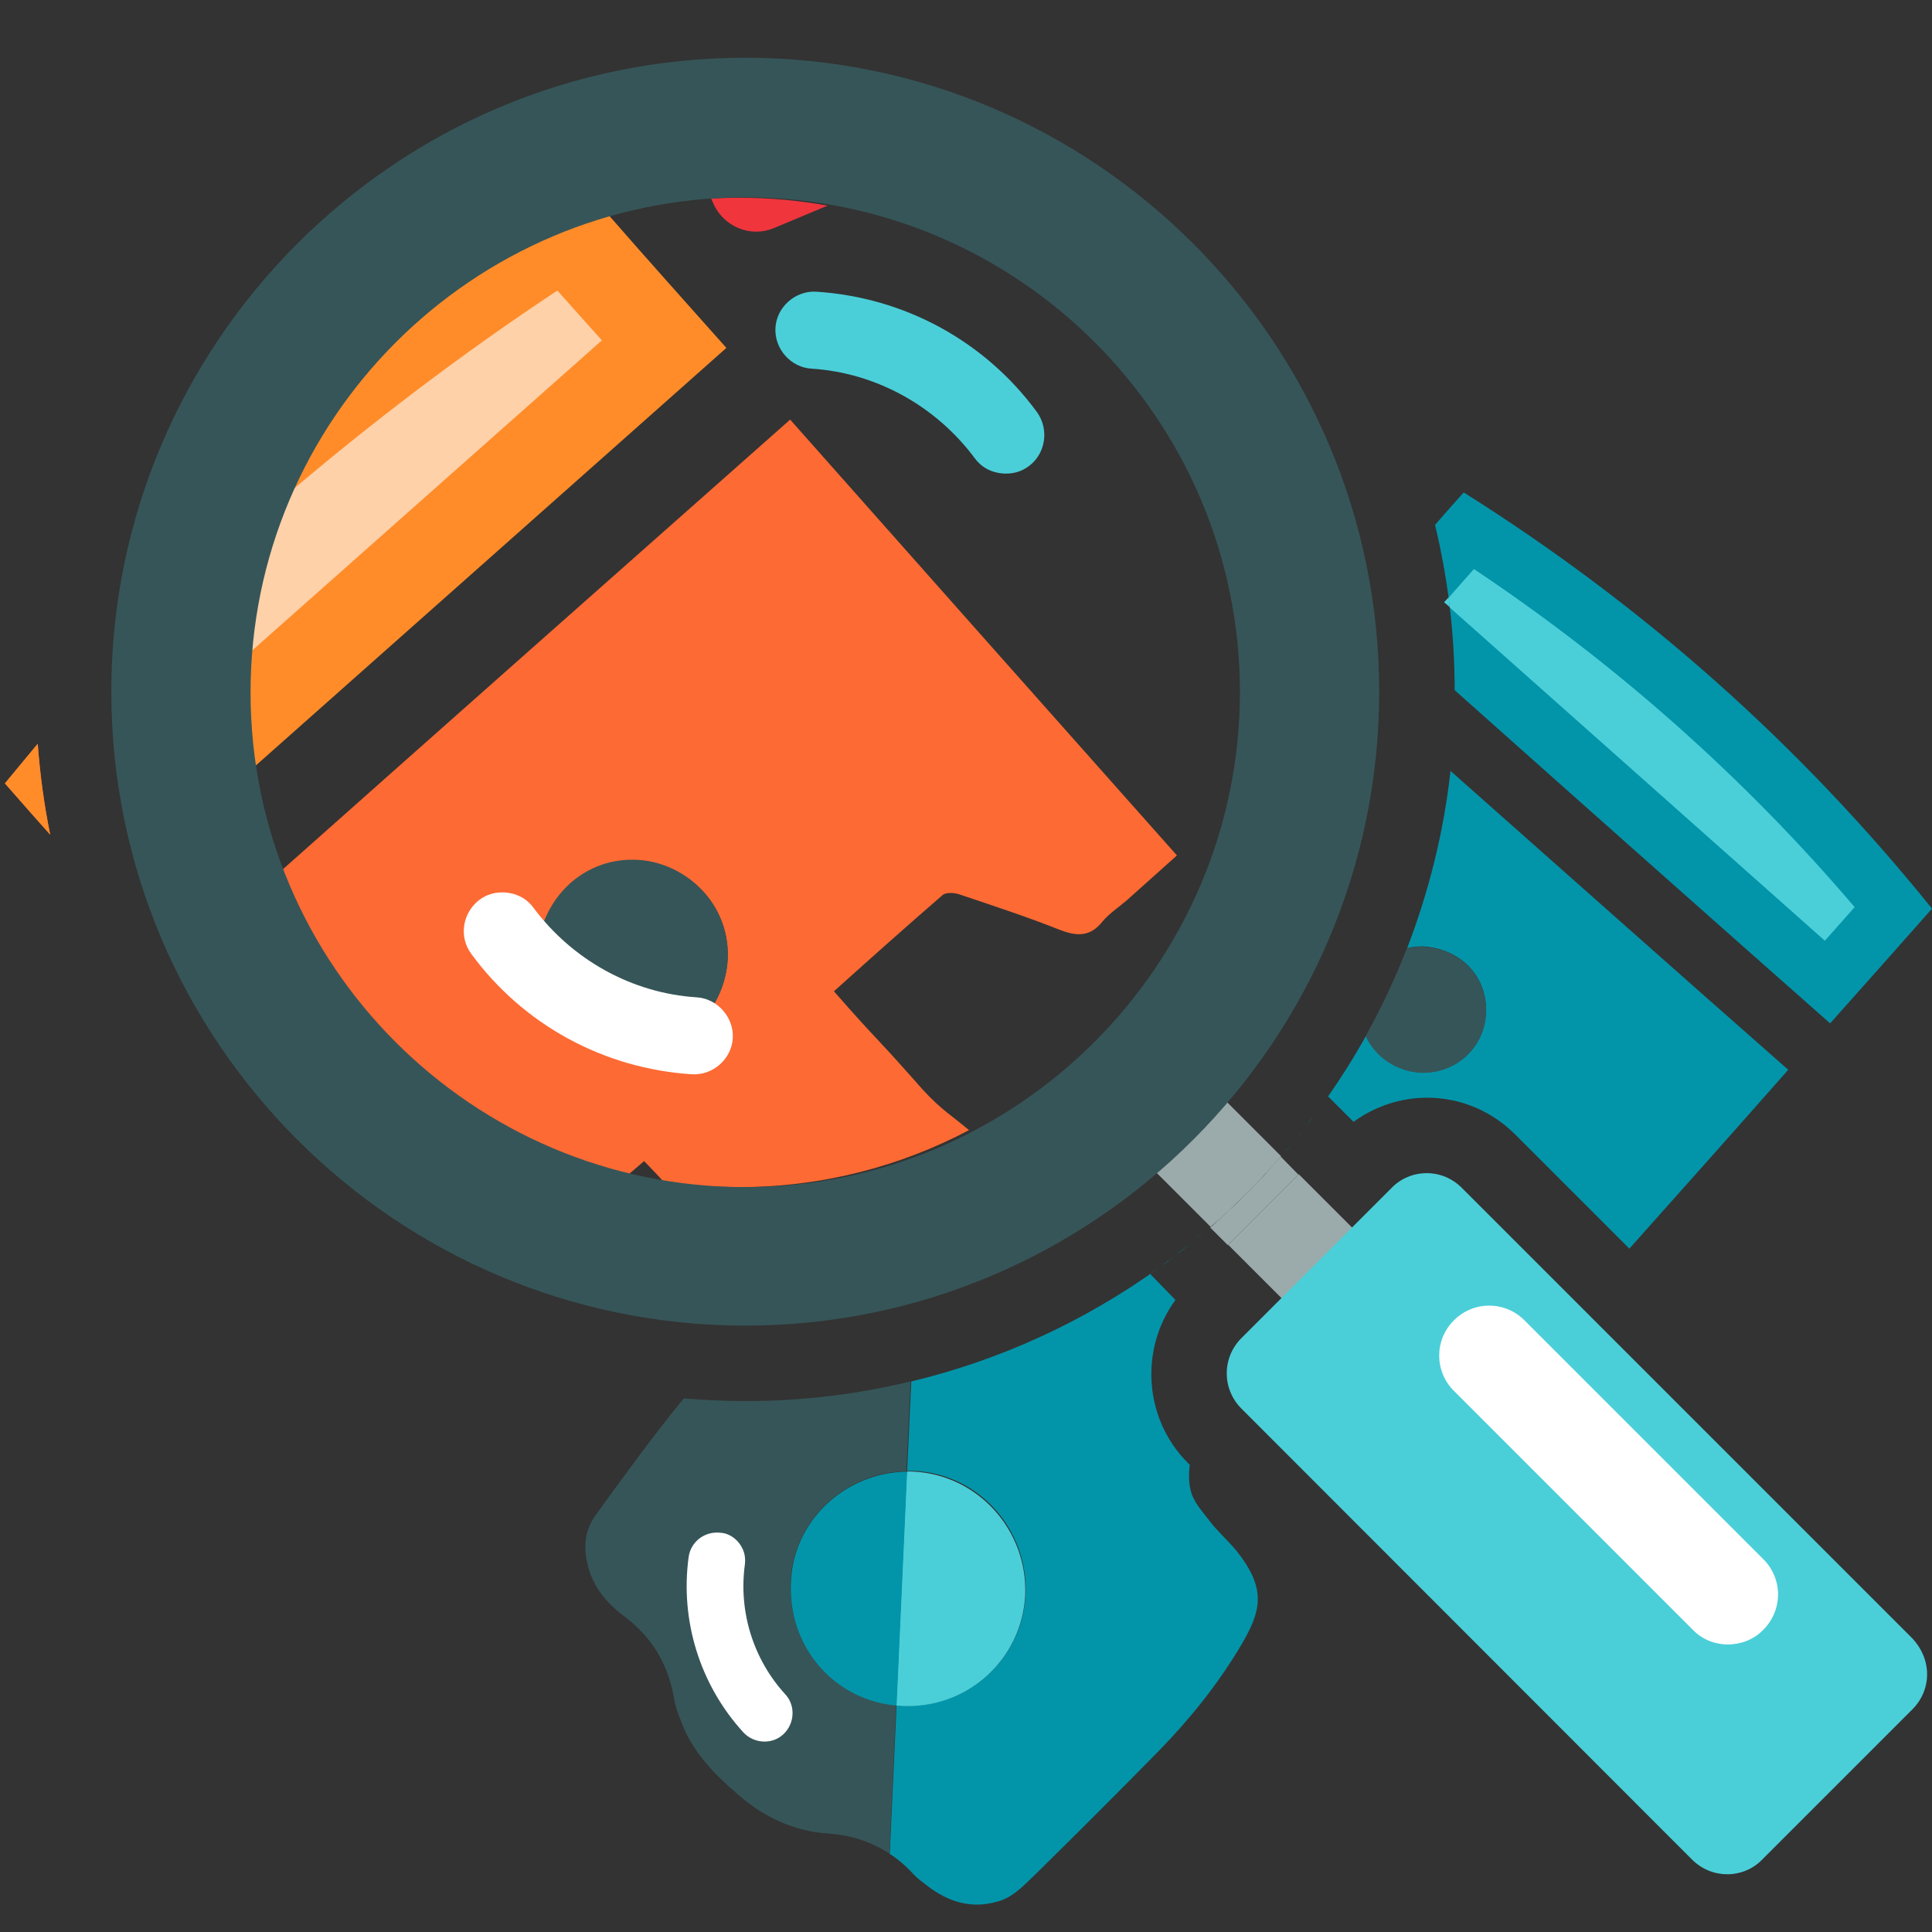 <?xml version="1.0" encoding="utf-8"?>
<!-- Generator: Adobe Illustrator 19.0.0, SVG Export Plug-In . SVG Version: 6.00 Build 0)  -->
<svg version="1.1" id="Layer_1" xmlns="http://www.w3.org/2000/svg" xmlns:xlink="http://www.w3.org/1999/xlink" x="0px" y="0px"
	 viewBox="96 11 512 512" style="enable-background:new 96 11 512 512;" xml:space="preserve">
<rect x="96" y="11" width="512" height="512" fill="#333333" stroke="none"/>
<style type="text/css">
	.st0{display:none;}
	.st1{display:inline;fill:#E6EAEA;}
	.st2{display:inline;fill:#CDD4D5;}
	.st3{display:inline;fill:#9BAAAB;}
	.st4{display:inline;fill:#FFFFFF;}
	.st5{fill:#0295AA;}
	.st6{fill:#365558;}
	.st7{fill:#4ACFD9;}
	.st8{fill:#FD6A33;}
	.st9{fill:#F0353D;}
	.st10{fill:#FFFFFF;}
	.st11{fill:#FF8C29;}
	.st12{fill:#FFD1A9;}
	.st13{fill:#9BAAAB;}
	.st14{fill:#CDD4D5;}
	.st15{fill:#E6EAEA;}
	.st16{fill:#BCD643;}
</style>
<g id="Layer_2">
</g>
<g id="Layer_4" class="st0">
	<path class="st1" d="M1202.4-373.9H709.5c-4.4,0-8,3.6-8,8v485.8c0,4.4,3.6,8,8,8h492.9c4.4,0,8-3.6,8-8v-485.8
		C1210.4-370.3,1206.8-373.9,1202.4-373.9z"/>
	<path class="st2" d="M709.5-373.9c-4.4,0-8,3.6-8,8v485.8c0,4.4,3.6,8,8,8h245.4v-501.8H709.5L709.5-373.9z"/>
	<polygon class="st2" points="747.7,86.3 747.7,82.8 1164.2,82.8 1164.2,-135.3 1111.1,20.9 956,77.7 848.9,-21.3 	"/>
	<polygon class="st3" points="849.5,-24.5 747.7,76.3 747.7,72.8 954.9,72.8 948,69.3 	"/>
	<path class="st4" d="M1159.9-331.3H752c-4.4,0-8,3.6-8,8V77.3c0,4.4,3.6,8,8,8h407.9c4.4,0,8-3.6,8-8v-400.6
		C1167.9-327.7,1164.3-331.3,1159.9-331.3z M1054.2-135.3h-90.3v-86.3h90.3V-135.3z M1070.2-221.6h81.8v86.3h-81.8V-221.6z
		 M963.9-237.6v-77.8h90.3v77.8C1054.2-237.6,963.9-237.6,963.9-237.6z M948-237.6h-90.3v-77.8H948V-237.6L948-237.6z M948-221.6
		v86.3h-90.3v-86.3H948z M841.8-135.3H760v-86.3h81.8V-135.3L841.8-135.3z M760-119.3h81.8V-33H760V-119.3L760-119.3z M857.7-119.3
		H948V-33h-90.3V-119.3z M948-17v86.3h-90.3V-17H948L948-17z M963.9-17h90.3v86.3h-90.3V-17L963.9-17z M963.9-33v-86.3h90.3V-33
		H963.9L963.9-33z M1070.2-119.3h81.8V-33h-81.8V-119.3z M1152-237.6h-81.8v-77.8h81.8V-237.6z M841.8-315.3v77.8H760v-77.8H841.8z
		 M760-17h81.8v86.3H760V-17L760-17z M1070.2,69.3V-17h81.8v86.3C1152,69.3,1070.2,69.3,1070.2,69.3z"/>
	<path class="st1" d="M752-331.3c-4.4,0-8,3.6-8,8V77.3c0,4.4,3.6,8,8,8h202.9v-416.5L752-331.3L752-331.3z M841.8,69.3H760V-17
		h81.8V69.3L841.8,69.3z M841.8-33H760v-86.3h81.8V-33L841.8-33z M841.8-135.3H760v-86.3h81.8V-135.3L841.8-135.3z M841.8-237.6H760
		v-77.8h81.8V-237.6L841.8-237.6z M948,69.3h-90.3V-17H948V69.3L948,69.3z M948-33h-90.3v-86.3H948V-33L948-33z M948-135.3h-90.3
		v-86.3H948V-135.3L948-135.3z M857.7-237.6v-77.8H948v77.8C948-237.6,857.7-237.6,857.7-237.6z"/>
</g>
<path class="st5" d="M429.2,324.3c1-1.1,2.1-2.2,3.1-3.3C431.3,322.1,430.3,323.2,429.2,324.3z"/>
<path class="st5" d="M404,346.4c1.2-0.8,2.3-1.7,3.4-2.6C406.3,344.7,405.1,345.5,404,346.4z"/>
<path class="st5" d="M433.1,320.1c0.7-0.8,1.5-1.7,2.2-2.5C434.6,318.4,433.9,319.2,433.1,320.1z"/>
<path class="st5" d="M436.4,316.3c0.6-0.7,1.3-1.5,1.9-2.2C437.7,314.8,437.1,315.6,436.4,316.3z"/>
<path class="st5" d="M407.7,343.5c1.2-0.9,2.3-1.8,3.4-2.7C410,341.8,408.9,342.7,407.7,343.5z"/>
<path class="st5" d="M422.8,330.7c0.7-0.7,1.4-1.4,2.1-2C424.2,329.3,423.5,330,422.8,330.7z"/>
<path class="st5" d="M416,336.8c0.7-0.6,1.4-1.2,2.1-1.8C417.4,335.6,416.7,336.2,416,336.8z"/>
<path class="st5" d="M412.3,339.9c0.8-0.6,1.5-1.3,2.3-1.9C413.9,338.6,413.1,339.3,412.3,339.9z"/>
<path class="st5" d="M439.4,312.7c0.6-0.7,1.2-1.5,1.8-2.2C440.6,311.3,440,312,439.4,312.7z"/>
<path class="st5" d="M419.5,333.8c0.7-0.6,1.4-1.2,2-1.9C420.8,332.5,420.1,333.1,419.5,333.8z"/>
<path class="st5" d="M409.3,353.1c-0.1,0.1-0.2,0.3-0.4,0.4C409,353.4,409.1,353.3,409.3,353.1z"/>
<path class="st5" d="M428.6,324.9c-0.8,0.9-1.7,1.7-2.6,2.6C426.9,326.6,427.8,325.8,428.6,324.9z"/>
<path class="st5" d="M480.4,215.3c-1.8,16.4-5.8,32.1-11.5,47c1.3-0.4,2.7-0.5,4.1-0.5c10,0.5,17.3,8,16.8,17.7
	c-0.4,9.2-8.1,16.1-17.2,15.7c-6.5-0.3-12-4.1-14.6-9.7c-3.1,5.6-6.5,11-10.2,16.3c0.1-0.1,0.1-0.1,0.2-0.2l6.7,6.7c0,0,0,0,0,0
	c5.6-4.1,12.5-6.4,19.5-6.4c8.8,0,17.1,3.5,23.4,9.8l30.2,30.2c14.1-15.8,28.1-31.5,42.1-47.4C540,268.2,510.2,241.7,480.4,215.3z"
	/>
<path class="st5" d="M400.8,348.6c0.6-0.4,1.2-0.9,1.9-1.3c-19.3,13.8-41.4,24.1-65.2,29.8l-1.1,23.7c0.6,0,1.2,0,1.9,0
	c17.1,0.8,30.2,15.5,29.5,32.7c-0.8,17.1-15.3,30.3-32.6,29.5c-0.5,0-1,0-1.6-0.1l-1.8,39.4c2.2,1.4,4.4,3.3,6.3,5.4
	c1,1.1,2.4,2.1,3.7,3.1c5.5,4.2,11.5,6.1,18.3,4.2c4.1-1,7.1-4.2,10-7c11.1-10.9,22-21.8,32.9-32.9c8.3-8.5,15.8-17.8,21.9-28.1
	c5.3-9,6.9-14.8-1.2-25c-2.3-2.8-5.1-5.2-7.2-8c-2-2.6-4.4-5.2-5-8.2c-0.5-2-0.5-4.4-0.2-6.6l-0.5-0.5
	c-11.7-11.7-12.8-30.2-3.3-43.2c0,0,0,0,0,0L400.8,348.6z"/>
<path class="st5" d="M445,305.5c0.7-0.9,1.3-1.8,2-2.7C446.3,303.7,445.7,304.6,445,305.5z"/>
<path class="st5" d="M452.5,309.9c-0.1,0.1-0.1,0.1-0.2,0.2C452.4,310,452.5,309.9,452.5,309.9z"/>
<path class="st5" d="M442.3,309.1c0.6-0.8,1.2-1.6,1.8-2.3C443.5,307.6,442.9,308.4,442.3,309.1z"/>
<path class="st6" d="M277.2,381.6c-8.2,10-15.8,20.5-23.4,31c-3.2,4.4-3.2,9.4-1.7,14.4c1.6,5.2,5,9,9,12.1
	c7.5,5.5,11.9,12.7,13.5,21.8c0.3,2.1,1,4,1.8,6c2.9,8.2,8.8,14.2,15.2,19.7c6.8,5.9,14.7,9.7,23.8,10.3c6.1,0.4,11.5,2.2,16.3,5.3
	l1.8-39.4c-16.7-1.4-28.8-15.6-28-32.7c0.8-16.3,14.5-29,30.7-29.2l1.1-23.8c-14.1,3.4-28.7,5.2-43.8,5.2
	C288.1,382.3,282.6,382,277.2,381.6z"/>
<path class="st7" d="M338.2,401c-0.6,0-1.2-0.1-1.9,0l-2.8,62c0.5,0,1,0,1.6,0.1c17.3,0.8,31.8-12.4,32.6-29.5
	C368.3,416.4,355.1,401.9,338.2,401z"/>
<path class="st5" d="M305.6,430.2c-0.9,17.1,11.3,31.3,28,32.8l2.8-62C320,401.2,306.3,413.9,305.6,430.2z"/>
<path class="st6" d="M472.9,261.9c-1.4-0.1-2.8,0.1-4.1,0.5c-3.1,8-6.8,15.8-10.9,23.2c2.6,5.5,8.1,9.4,14.7,9.7
	c9.1,0.3,16.8-6.7,17.2-15.8C490.2,269.9,483,262.3,472.9,261.9z"/>
<path class="st8" d="M97.3,218.6c4,4.6,8,9.1,12,13.6c-1.6-7.9-2.7-15.9-3.3-24.1C103.1,211.6,100.2,215.1,97.3,218.6z"/>
<path class="st9" d="M247.7,51.4c-4.3-1.7-9,0.3-10.8,4.5L226.3,82c7-4.2,14.5-7.8,22.3-10.7l3.7-9.2C254,57.8,252,53.1,247.7,51.4z
	"/>
<path class="st10" d="M291.5,419.5c1.5,1.7,2.2,3.7,1.9,6.1c-1.7,12.5,2.2,25.1,10.7,34.4c2.8,3,2.5,7.8-0.5,10.6
	c-3,2.8-7.8,2.5-10.6-0.5c-11.5-12.6-16.8-29.6-14.5-46.5c0.6-4.1,4.3-6.9,8.5-6.4C288.7,417.3,290.3,418.2,291.5,419.5z"/>
<path class="st5" d="M608,251.8c-35.3-43.8-76.6-80.4-124.1-110.3c-2.6,2.9-5.1,5.7-7.6,8.6c3.4,14.1,5.2,28.7,5.2,43.8
	c33.1,29.5,66.2,58.9,99.5,88.3C590.1,272,599,262,608,251.8z"/>
<path class="st7" d="M587.5,251.4c-29.4-34.5-63.3-64.5-100.9-89.6l-6.7,7.6c0.1,0.9,0.2,1.7,0.3,2.6l99.4,88.3L587.5,251.4z"/>
<path class="st7" d="M478.7,170.6l1.5,1.3c-0.1-0.9-0.2-1.8-0.3-2.6L478.7,170.6z"/>
<path class="st11" d="M97.3,218.6c4,4.6,8,9.1,12,13.6c-1.6-7.9-2.7-15.9-3.3-24.1C103.1,211.6,100.2,215.1,97.3,218.6z"/>
<g>
	<path class="st8" d="M305.4,122.2c-45.3,40.1-90.5,80.1-135.6,120.2c15.7,39.8,50.3,70.2,92.7,79.9c1.4-1.2,2.8-2.4,4.2-3.6
		c1.8,1.9,3.5,3.6,5.1,5.4c6.6,1,13.3,1.5,20.1,1.5c22,0,42.7-5.5,60.9-15.1c-6.2-5.2-7.9-5.6-14.8-13.6c-11.9-13.4-8.9-9.4-21-23.2
		c9.8-8.8,19.2-17.2,28.8-25.5c0.9-0.8,3.2-0.6,4.4-0.2c8.9,3,17.8,5.9,26.6,9.4c4.4,1.7,8,2,11.3-2.1c1.7-2.1,4.4-3.9,6.5-5.7
		c4.4-3.9,8.8-7.9,13.3-11.9C373.6,199.1,339.5,160.7,305.4,122.2z M288.5,268.1c-2.4,14-15.1,23.4-29.3,21.3
		c-12.7-2-22.6-15.6-20.7-27.6c2.6-14.9,14.9-24.5,29.4-22C281.7,241.7,290.8,254.5,288.5,268.1z"/>
	<path class="st6" d="M267.9,239.2c-14.3-2.4-26.9,7.1-29.4,22c-1.8,12.4,8.3,25.8,20.8,27.9c14,2.1,27-7.1,29.3-21.3
		C290.7,254.3,281.4,241.7,267.9,239.2z"/>
	<path class="st9" d="M284.5,63.6c0.1,0.3,0.2,0.7,0.4,1c2.7,6.5,10,9.5,16.3,6.8l14.1-5.9c-7.6-1.4-15.5-2.1-23.5-2.1
		C289.3,63.4,286.9,63.5,284.5,63.6z"/>
	<path class="st11" d="M160.8,194.5c0,7,0.6,13.9,1.6,20.6c42-37.3,84-74.5,126.1-111.9C278,91.4,267.5,79.7,257.3,68
		C201.7,83.2,160.8,134.1,160.8,194.5z"/>
	<path class="st12" d="M171.3,142.7c-5.7,13.1-9.2,27.4-10.3,42.3l94.5-83.8L243.7,88C218.3,104.8,194.3,123.1,171.3,142.7z"/>
</g>
<path class="st13" d="M431.7,321.6c1.1-1.2,2.2-2.4,3.3-3.7C433.9,319.2,432.8,320.4,431.7,321.6z"/>
<path class="st13" d="M422.6,330.9c0.9-0.9,1.9-1.8,2.8-2.7C424.5,329.1,423.5,330,422.6,330.9z"/>
<path class="st13" d="M427.4,326.1c0.9-0.9,1.8-1.8,2.7-2.8C429.2,324.3,428.3,325.2,427.4,326.1z"/>
<path class="st13" d="M417.2,335.8c1.2-1.1,2.4-2.2,3.6-3.3C419.7,333.6,418.5,334.7,417.2,335.8z"/>
<polygon class="st13" points="421.4,340.9 430.2,332 421.4,340.9 "/>
<path class="st13" d="M435.4,317.5c-0.1,0.2-0.3,0.3-0.4,0.5c-1.1,1.2-2.2,2.4-3.3,3.7c-0.5,0.6-1.1,1.2-1.6,1.7
	c-0.9,0.9-1.8,1.9-2.7,2.8c-0.7,0.7-1.4,1.4-2.1,2.1c-0.9,0.9-1.8,1.8-2.8,2.7c-0.6,0.5-1.2,1.1-1.7,1.6c-1.2,1.1-2.4,2.2-3.6,3.3
	c-0.2,0.1-0.3,0.3-0.5,0.4l4.7,4.7l8.8-8.8l9.9-9.9L435.4,317.5z"/>
<path class="st13" d="M457.8,339.8l-17.6-17.6l-9.9,9.9l-8.8,8.8l17.6,17.6c2.5,2.6,5.9,3.9,9.3,3.9c3.3,0,6.6-1.3,9.4-3.9
	C463,353.3,463,345.1,457.8,339.8z"/>
<polygon class="st13" points="440.1,322.2 430.2,332 440.1,322.2 "/>
<path class="st13" d="M420.9,332.5c0.6-0.5,1.2-1.1,1.7-1.6c0.9-0.9,1.9-1.8,2.8-2.7c0.7-0.7,1.4-1.4,2.1-2.1
	c0.9-0.9,1.8-1.8,2.7-2.8c0.5-0.6,1.1-1.2,1.6-1.7c1.1-1.2,2.2-2.4,3.3-3.7c0.1-0.2,0.3-0.3,0.4-0.5l-21.7-21.7
	c-5.2-5.2-13.5-5.2-18.7,0s-5.2,13.5,0,18.7l21.7,21.7c0.2-0.1,0.3-0.3,0.5-0.4C418.5,334.7,419.7,333.6,420.9,332.5z"/>
<path class="st13" d="M431.7,321.6c-0.5,0.6-1.1,1.2-1.6,1.7C430.6,322.8,431.2,322.2,431.7,321.6z"/>
<path class="st13" d="M435.4,317.5L435.4,317.5c-0.2,0.2-0.3,0.3-0.4,0.5C435.2,317.8,435.3,317.7,435.4,317.5z"/>
<path class="st13" d="M417.2,335.8c-0.2,0.1-0.3,0.3-0.5,0.4l0,0C416.9,336.1,417.1,335.9,417.2,335.8z"/>
<path class="st13" d="M422.6,330.9c-0.6,0.5-1.2,1.1-1.7,1.6C421.5,331.9,422,331.4,422.6,330.9z"/>
<path class="st13" d="M425.4,328.2c0.7-0.7,1.4-1.4,2.1-2.1C426.7,326.8,426.1,327.5,425.4,328.2z"/>
<path class="st6" d="M461.5,194.3c0-92.6-75.4-168-168-168s-168,75.4-168,168s75.4,168,168,168S461.5,286.9,461.5,194.3z
	 M293.5,325.6c-72.3,0-131.1-58.8-131.1-131.1S221.2,63.3,293.5,63.3s131.1,58.8,131.1,131.2C424.5,266.6,365.7,325.6,293.5,325.6z"
	/>
<path class="st7" d="M602.9,445.3L483.4,325.8c-2.5-2.5-5.8-3.9-9.3-3.9s-6.9,1.4-9.3,3.9L425,365.6c-5.2,5.2-5.2,13.5,0,18.7
	l119.4,119.5c2.6,2.6,6,3.9,9.3,3.9c3.4,0,6.8-1.3,9.3-3.9l39.8-39.8c2.5-2.5,3.9-5.8,3.9-9.3C606.7,451.1,605.2,447.8,602.9,445.3z
	"/>
<path class="st10" d="M500,360.9c-5.2-5.2-13.5-5.2-18.7,0s-5.2,13.5,0,18.7l63.3,63.3c2.5,2.6,5.9,3.9,9.3,3.9
	c3.3,0,6.8-1.2,9.4-3.9c5.2-5.2,5.2-13.5,0-18.7L500,360.9z"/>
<path class="st10" d="M280.6,275.3c-17.1-1.1-32.9-9.9-43.2-23.7c-1.9-2.6-4.6-3.9-7.7-4.1c-2.5-0.1-4.7,0.5-6.7,2
	c-4.4,3.4-5.5,9.7-2.1,14.3c13.8,18.8,35.1,30.4,58.5,31.9c5.6,0.3,10.5-4.1,10.8-9.6S286.1,275.6,280.6,275.3z"/>
<path class="st7" d="M312.3,88.3c-5.6-0.3-10.5,4.1-10.8,9.6c-0.3,5.6,4.1,10.5,9.6,10.8c17.1,1.1,32.9,9.9,43.2,23.7
	c1.9,2.6,4.6,3.9,7.7,4.1c2.5,0.1,4.7-0.5,6.7-2c4.4-3.3,5.4-9.7,2.1-14.3C357,101.4,335.7,89.8,312.3,88.3z"/>
<rect x="-439" y="-73" class="st9" width="128" height="128"/>
<rect x="-311" y="-73" class="st8" width="128" height="128"/>
<rect x="-183" y="-73" class="st11" width="128" height="128"/>
<rect x="-55" y="-73" class="st12" width="128" height="128"/>
<rect x="-439" y="55" class="st6" width="128" height="128"/>
<rect x="-311" y="55" class="st5" width="128" height="128"/>
<rect x="-183" y="55" class="st7" width="128" height="128"/>
<rect x="-439" y="183" class="st13" width="128" height="128"/>
<rect x="-311" y="183" class="st14" width="128" height="128"/>
<rect x="-183" y="183" class="st15" width="128" height="128"/>
<rect x="-55" y="183" class="st10" width="128" height="128"/>
<rect x="-439" y="311" class="st16" width="128" height="128"/>
</svg>
